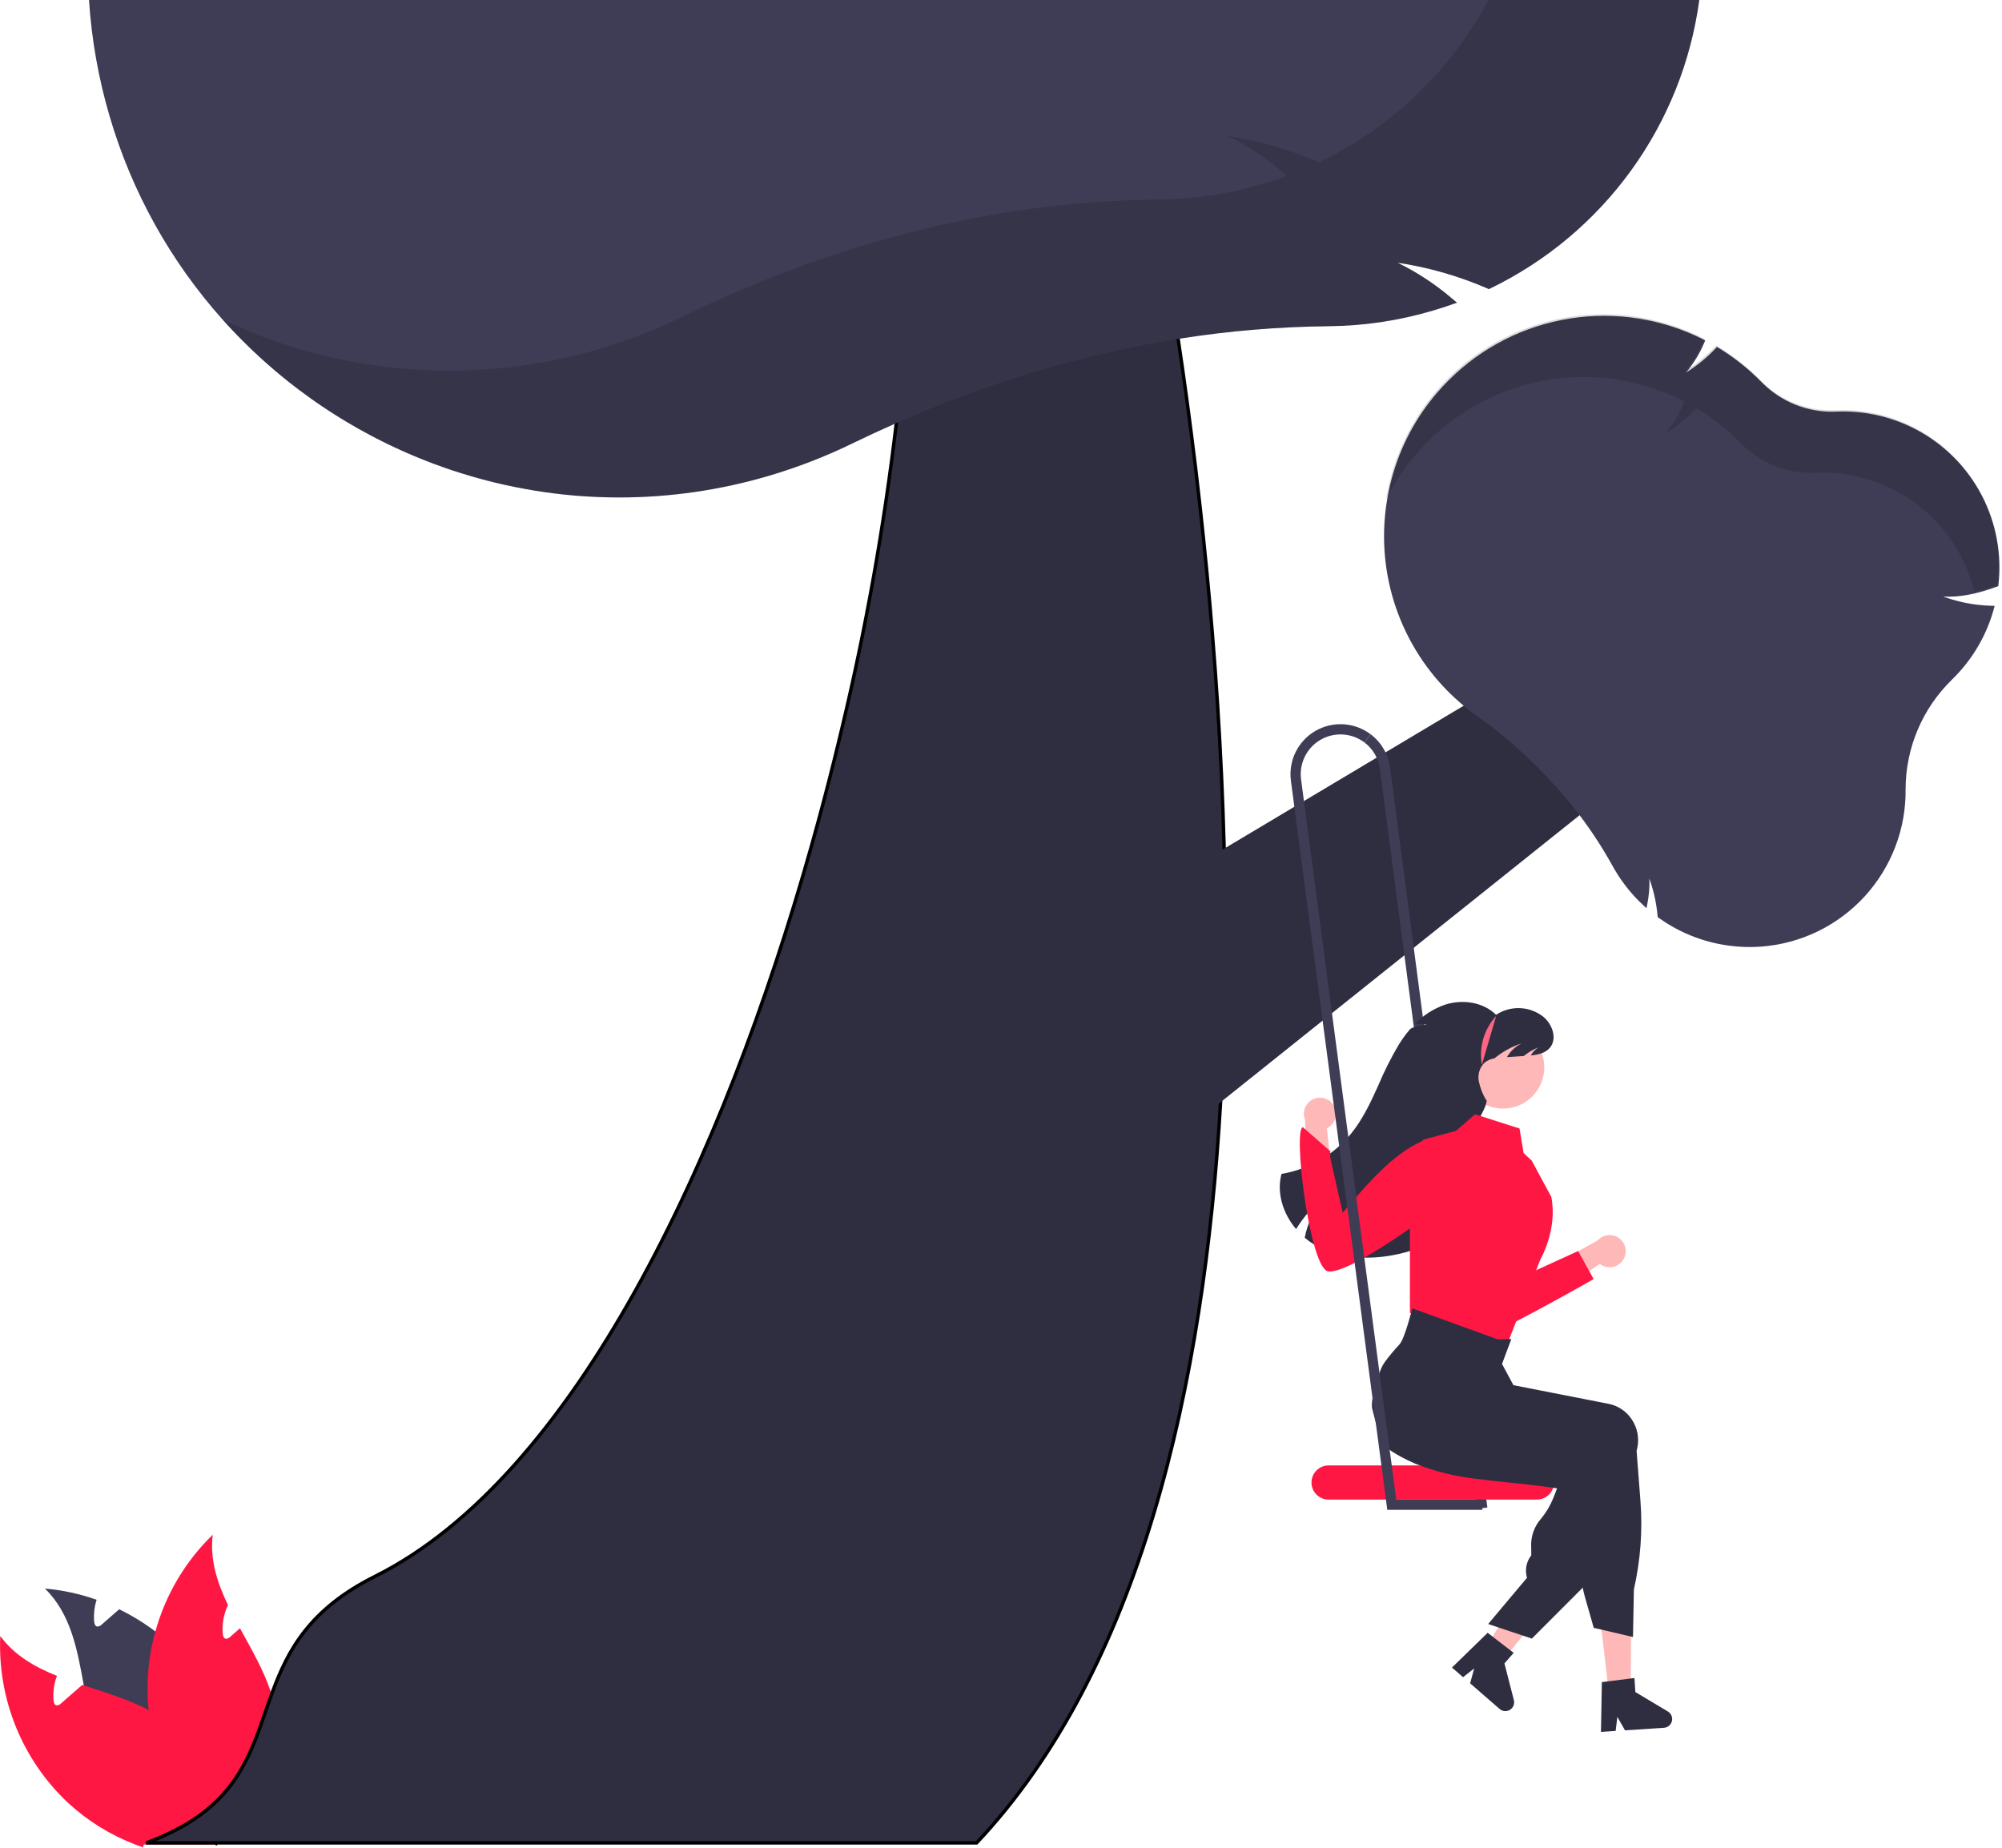 <svg width="586" height="541" viewBox="0 0 586 541" fill="none" xmlns="http://www.w3.org/2000/svg">
<path d="M69.891 529.09C69.861 530.06 69.811 531.03 69.731 532.01C68.581 533.49 67.444 534.967 66.321 536.44C65.401 537.64 64.491 538.82 63.591 540C63.571 540.02 63.561 540.04 63.541 540.06C63.491 540.13 63.441 540.2 63.381 540.28L63.001 540L62.051 539.3L56.671 535.33C51.129 534.237 45.908 531.9 41.403 528.494C36.897 525.088 33.224 520.703 30.661 515.67C27.251 508.88 25.891 501.1 24.521 493.41C22.631 482.79 20.681 472.37 13.141 465.04C18.307 465.487 23.395 466.593 28.281 468.33C27.633 470.37 27.389 472.517 27.561 474.65C27.611 475.25 27.791 475.98 28.381 476.15C28.641 476.17 28.902 476.128 29.143 476.029C29.384 475.93 29.599 475.777 29.771 475.58C30.711 474.75 31.661 473.92 32.611 473.09C33.371 472.43 34.131 471.77 34.891 471.11C38.623 472.927 42.17 475.104 45.481 477.61C50.643 481.493 55.158 486.167 58.861 491.46C64.523 499.677 68.134 509.131 69.391 519.03C69.822 522.365 69.989 525.729 69.891 529.09Z" fill="#3F3D56"/>
<path d="M80.271 515.91C79.93 517.368 79.503 518.803 78.991 520.21C75.821 524.19 72.734 528.123 69.731 532.01C68.581 533.49 67.444 534.967 66.321 536.44C65.401 537.64 64.491 538.82 63.591 540C63.571 540.02 63.561 540.04 63.541 540.06C63.521 540.04 63.491 540.02 63.471 540C63.081 539.65 62.711 539.3 62.341 538.93C60.196 536.854 58.204 534.624 56.381 532.26C49.27 523.098 44.821 512.155 43.521 500.63C43.451 499.94 43.391 499.26 43.331 498.57C42.843 491.512 43.57 484.422 45.481 477.61C48.453 466.842 54.25 457.064 62.271 449.29C61.391 456.54 63.561 463.26 66.721 469.86C65.494 472.47 64.967 475.355 65.191 478.23C65.241 478.83 65.421 479.56 66.011 479.72C66.511 479.86 67.001 479.5 67.401 479.16C68.341 478.33 69.301 477.5 70.241 476.67C73.561 482.73 77.101 488.8 79.251 495.23C79.737 496.687 80.144 498.169 80.471 499.67C81.61 505.031 81.542 510.579 80.271 515.91Z" fill="#FF1744"/>
<path d="M66.321 536.44C65.401 537.64 64.491 538.82 63.591 540C63.571 540.02 63.561 540.04 63.541 540.06C63.491 540.13 63.441 540.2 63.381 540.28L63.001 540H42.091L41.841 540.81C41.101 540.56 40.361 540.29 39.631 540C32.368 537.221 25.697 533.091 19.971 527.83C13.32 521.6 8.098 514.002 4.664 505.561C1.23 497.119 -0.333 488.034 0.081 478.93C4.241 484.61 10.141 487.99 16.671 490.61C16.571 490.88 16.471 491.14 16.391 491.41C15.739 493.446 15.494 495.59 15.671 497.72C15.721 498.33 15.901 499.06 16.481 499.22C16.74 499.245 17.002 499.207 17.244 499.109C17.486 499.012 17.701 498.858 17.871 498.66C18.821 497.83 19.771 496.99 20.721 496.17C21.481 495.51 22.231 494.85 22.991 494.19C23.351 493.88 23.711 493.57 24.061 493.26C24.221 493.31 24.371 493.36 24.521 493.41C30.991 495.53 37.631 497.51 43.521 500.63C44.998 501.413 46.43 502.278 47.811 503.22C55.781 508.816 61.275 517.281 63.141 526.84C63.451 528.438 63.651 530.055 63.741 531.68L65.451 534.84L66.321 536.44Z" fill="#FF1744"/>
<path d="M63.384 539.5L63.291 539.593L63.165 539.5H63.001H42.782C46.353 538.213 49.816 536.647 53.142 534.818L53.145 534.816C54.383 534.122 55.554 533.415 56.656 532.677C59.105 531.074 61.393 529.239 63.49 527.198L63.491 527.197C65.906 524.824 68.029 522.172 69.814 519.296C73.188 513.922 75.274 508.141 77.293 502.303L77.293 502.303L77.538 501.593C78.248 499.535 78.96 497.469 79.72 495.403C81.972 489.294 84.681 483.222 89.216 477.479C93.748 471.738 100.124 466.303 109.734 461.497C139.058 446.836 164.539 416.266 185.91 377.962C207.287 339.647 224.585 293.53 237.512 247.686L237.512 247.685C238.173 245.334 238.823 242.983 239.463 240.631C241.614 232.738 243.632 224.881 245.516 217.06C245.897 215.527 246.258 213.994 246.618 212.465C253.567 183.356 258.812 153.868 262.327 124.149L262.328 124.146C264.779 102.543 265.732 83.487 265.121 68.484C264.954 61.377 264.112 54.302 262.607 47.355L335.269 44.287C335.3 44.432 335.338 44.615 335.384 44.835C335.516 45.471 335.711 46.417 335.961 47.657C336.46 50.139 337.18 53.799 338.059 58.512C339.838 68.087 342.277 82.011 344.846 99.204L344.846 99.204C346.536 110.44 348.275 123.085 349.934 136.81C350.044 137.759 350.154 138.718 350.264 139.677L350.264 139.679C350.944 145.377 351.604 151.274 352.233 157.322C354.813 181.923 356.952 209.191 357.981 237.708V237.709C358.111 241.177 358.221 244.661 358.311 248.163L358.311 248.163C358.951 272.362 358.741 297.317 357.302 322.211C352.468 405.901 333.658 488.781 285.865 539.5H63.591H63.384Z" fill="#2F2E41" stroke="black"/>
<path d="M354.014 251.007L455.686 190.329L469.504 232.938L301.666 367.121L354.014 251.007Z" fill="#2F2E41"/>
<path d="M580.211 145.29C580.121 145.1 580.021 144.91 579.911 144.72C575.858 137.104 569.734 130.789 562.246 126.503C554.758 122.218 546.211 120.137 537.591 120.5C533.55 120.693 529.514 120.032 525.746 118.561C521.978 117.089 518.562 114.84 515.721 111.96L515.321 111.55C511.602 107.799 507.438 104.518 502.921 101.78L502.581 101.57L502.301 101.87C499.69 104.645 496.728 107.069 493.491 109.08C493.861 108.66 494.201 108.23 494.541 107.78C494.542 107.78 494.544 107.78 494.545 107.779C494.546 107.779 494.547 107.778 494.548 107.777C494.549 107.776 494.55 107.775 494.55 107.774C494.551 107.773 494.551 107.771 494.551 107.77C496.339 105.406 497.821 102.826 498.961 100.09L499.141 99.66L498.781 99.48L498.721 99.45C486.642 93.307 472.931 91.135 459.544 93.243C446.157 95.351 433.778 101.632 424.171 111.19C422.901 112.45 421.681 113.76 420.541 115.1C419.901 115.85 419.271 116.61 418.671 117.39C412.647 125.12 408.483 134.133 406.501 143.73V143.74C406.381 144.3 406.271 144.85 406.171 145.41C404.302 155.616 404.928 166.122 407.994 176.035C411.06 185.947 416.476 194.972 423.781 202.34C425.261 203.83 426.821 205.26 428.431 206.6C429.601 207.58 430.811 208.51 432.041 209.39C443.569 217.554 453.792 227.42 462.361 238.65C465.934 243.377 469.166 248.353 472.031 253.54C474.097 257.272 476.668 260.701 479.671 263.73C480.191 264.24 480.731 264.76 481.291 265.27L481.931 265.87L482.111 265.01C482.381 263.716 482.575 262.407 482.691 261.09V261.08C482.81 259.797 482.84 258.507 482.781 257.22C483.724 259.813 484.41 262.493 484.831 265.22V265.23C484.991 266.24 485.111 267.24 485.201 268.27L485.221 268.49L485.411 268.63C485.991 269.05 486.581 269.45 487.181 269.83C493.687 274.075 501.171 276.584 508.921 277.12C509.981 277.2 511.061 277.24 512.131 277.24C513.251 277.24 514.371 277.2 515.491 277.12C527.098 276.262 537.938 271.004 545.798 262.421C553.658 253.838 557.945 242.577 557.781 230.94C557.803 224.967 559.018 219.058 561.355 213.561C563.692 208.064 567.104 203.09 571.391 198.93C571.441 198.87 571.501 198.81 571.561 198.75L571.721 198.59C577.467 192.898 581.598 185.782 583.691 177.97L583.851 177.36L583.491 177.35H583.221C581.689 177.322 580.16 177.208 578.641 177.01C575.284 176.603 571.985 175.808 568.811 174.64C573.481 174.9 578.571 173.94 584.631 171.7L584.921 171.59L584.951 171.29C585.98 162.345 584.33 153.296 580.211 145.29Z" fill="#3F3D56"/>
<path opacity="0.15" d="M571.751 133.518C567.267 129.006 561.892 125.478 555.968 123.158C550.044 120.838 543.703 119.778 537.347 120.046C533.307 120.238 529.272 119.576 525.505 118.105C521.738 116.633 518.323 114.383 515.484 111.503L515.083 111.096C511.364 107.346 507.201 104.064 502.686 101.325L502.341 101.117L502.065 101.41C499.454 104.186 496.491 106.609 493.252 108.618C495.534 105.928 497.378 102.895 498.717 99.631L498.9 99.202L498.484 98.991C489.428 94.395 479.413 92.005 469.257 92.016C459.101 92.027 449.092 94.439 440.045 99.055C430.999 103.671 423.172 110.361 417.203 118.577C411.235 126.794 407.293 136.306 405.7 146.336C409.467 138.687 414.715 131.862 421.139 126.256C427.564 120.65 435.036 116.375 443.125 113.678C451.214 110.982 459.757 109.917 468.26 110.546C476.763 111.175 485.057 113.485 492.66 117.343L493.076 117.554L492.893 117.983C491.554 121.247 489.71 124.279 487.428 126.969C490.667 124.961 493.63 122.537 496.241 119.762L496.517 119.469L496.862 119.677C501.377 122.416 505.541 125.697 509.259 129.448L509.66 129.855C512.499 132.735 515.914 134.984 519.681 136.456C523.448 137.928 527.483 138.59 531.523 138.397C542.089 137.943 552.485 141.168 560.94 147.522C569.394 153.876 575.382 162.965 577.884 173.241C580.091 172.708 582.264 172.039 584.389 171.239L584.677 171.133L584.711 170.828C585.492 164.035 584.733 157.153 582.489 150.694C580.246 144.235 576.576 138.364 571.751 133.518Z" fill="black"/>
<path d="M26.051 0C26.798 11.556 28.827 22.993 32.101 34.1C38.567 56.143 49.868 76.466 65.181 93.59C65.641 94.1 66.101 94.61 66.561 95.11C67.021 95.62 67.491 96.12 67.961 96.62C68.431 97.12 68.901 97.61 69.381 98.1C69.861 98.59 70.331 99.08 70.821 99.57C72.741 101.51 74.721 103.39 76.741 105.22C77.251 105.68 77.761 106.13 78.271 106.58C79.801 107.94 81.351 109.26 82.941 110.54C83.471 110.97 84.001 111.4 84.531 111.82C85.071 112.24 85.601 112.66 86.141 113.08C86.681 113.49 87.221 113.9 87.761 114.31C88.851 115.13 89.951 115.93 91.051 116.72C91.521 117.05 91.981 117.37 92.451 117.7C93.661 118.54 94.871 119.36 96.101 120.16C96.601 120.48 97.101 120.81 97.601 121.12C97.751 121.22 97.901 121.32 98.051 121.41C98.541 121.73 99.041 122.03 99.541 122.34C100.111 122.7 100.691 123.05 101.281 123.4C102.441 124.1 103.611 124.78 104.791 125.45C105.991 126.12 107.191 126.78 108.401 127.42C109.591 128.05 110.781 128.67 111.981 129.26C112.501 129.52 113.011 129.77 113.531 130.02C113.731 130.12 113.921 130.21 114.121 130.31L115.651 131.03C116.261 131.32 116.881 131.6 117.501 131.88C118.121 132.16 118.741 132.43 119.361 132.7C120.601 133.25 121.861 133.77 123.111 134.28C123.741 134.53 124.381 134.79 125.011 135.03C125.641 135.28 126.281 135.52 126.911 135.76C127.951 136.15 129.001 136.53 130.051 136.89C130.641 137.11 131.231 137.31 131.821 137.5C132.131 137.6 132.431 137.71 132.731 137.81C133.521 138.07 134.321 138.33 135.121 138.57C137.201 139.22 139.301 139.83 141.401 140.39C142.351 140.65 143.311 140.89 144.271 141.13C145.051 141.32 145.831 141.5 146.611 141.68C147.071 141.79 147.541 141.9 148.011 142C149.921 142.42 151.831 142.8 153.761 143.15C154.511 143.29 155.251 143.42 156.001 143.54C156.181 143.57 156.351 143.6 156.521 143.63C157.431 143.78 158.351 143.92 159.271 144.05L159.691 144.11C160.481 144.22 161.271 144.33 162.061 144.43C162.371 144.46 162.681 144.5 162.991 144.54C163.691 144.63 164.391 144.71 165.091 144.78C165.641 144.84 166.191 144.89 166.751 144.94C167.441 145.01 168.121 145.07 168.811 145.13C169.821 145.21 170.841 145.28 171.851 145.34C172.821 145.4 173.791 145.45 174.761 145.49C175.661 145.53 176.561 145.56 177.451 145.58C177.801 145.59 178.141 145.6 178.481 145.6C179.411 145.62 180.341 145.63 181.261 145.63C196.099 145.623 210.86 143.485 225.091 139.28C233.471 136.805 241.632 133.641 249.491 129.82C253.601 127.82 257.714 125.91 261.831 124.09C288.45 112.138 316.529 103.746 345.341 99.13C359.776 96.859 374.358 95.646 388.971 95.5C399.256 95.401 409.478 93.87 419.341 90.95C421.021 90.46 422.751 89.9 424.481 89.3L426.481 88.61L424.851 87.25C420.052 83.156 414.757 79.682 409.091 76.91C418.12 78.265 426.934 80.79 435.311 84.42L435.811 84.64L436.311 84.4C452.662 76.46 466.796 64.598 477.453 49.872C488.109 35.147 494.959 18.014 497.391 0H26.051Z" fill="#3F3D56"/>
<g opacity="0.15">
<path d="M497.391 0C494.959 18.014 488.109 35.147 477.452 49.872C466.795 64.598 452.662 76.46 436.311 84.4L435.811 84.64L435.311 84.42C426.934 80.79 418.12 78.265 409.091 76.91C414.757 79.682 420.052 83.156 424.851 87.25L426.481 88.61L424.481 89.3C422.751 89.9 421.021 90.46 419.341 90.95C409.478 93.87 399.256 95.401 388.971 95.5C374.358 95.646 359.776 96.859 345.341 99.13C316.529 103.746 288.45 112.138 261.831 124.09C257.711 125.91 253.597 127.82 249.491 129.82C241.632 133.641 233.471 136.805 225.091 139.28C210.86 143.485 196.099 145.623 181.261 145.63C180.341 145.63 179.411 145.62 178.481 145.6C178.141 145.6 177.801 145.59 177.451 145.58C176.561 145.56 175.661 145.53 174.761 145.49C173.791 145.45 172.821 145.4 171.851 145.34C170.841 145.28 169.821 145.21 168.811 145.13C168.121 145.07 167.441 145.01 166.751 144.94C166.191 144.89 165.641 144.84 165.091 144.78C164.391 144.71 163.691 144.63 162.991 144.54C162.681 144.5 162.371 144.46 162.061 144.43C161.271 144.33 160.481 144.22 159.691 144.11L159.271 144.05C158.351 143.92 157.431 143.78 156.521 143.63C156.351 143.6 156.181 143.57 156.001 143.54C155.251 143.42 154.511 143.29 153.761 143.15C151.831 142.8 149.921 142.42 148.011 142C147.541 141.9 147.071 141.79 146.611 141.68C145.831 141.5 145.051 141.32 144.271 141.13C143.311 140.89 142.351 140.65 141.401 140.39C139.301 139.83 137.201 139.22 135.121 138.57C134.321 138.33 133.521 138.07 132.731 137.81C132.431 137.71 132.131 137.6 131.821 137.5C131.231 137.31 130.641 137.11 130.051 136.89C129.001 136.53 127.951 136.15 126.911 135.76C126.281 135.52 125.641 135.28 125.011 135.03C124.381 134.79 123.741 134.53 123.111 134.28C121.861 133.77 120.601 133.25 119.361 132.7C118.741 132.43 118.121 132.16 117.501 131.88C116.881 131.6 116.261 131.32 115.651 131.03L114.121 130.31C113.921 130.21 113.731 130.12 113.531 130.02C113.011 129.77 112.501 129.52 111.981 129.26C110.781 128.67 109.591 128.05 108.401 127.42C107.191 126.78 105.991 126.12 104.791 125.45C103.611 124.78 102.441 124.1 101.281 123.4C100.691 123.05 100.111 122.7 99.541 122.34C99.041 122.03 98.541 121.73 98.051 121.41C97.901 121.32 97.751 121.22 97.601 121.12C97.101 120.81 96.601 120.48 96.101 120.16C94.871 119.36 93.661 118.54 92.451 117.7C91.981 117.37 91.521 117.05 91.051 116.72C89.951 115.93 88.851 115.13 87.761 114.31C87.221 113.9 86.681 113.49 86.141 113.08C85.601 112.66 85.071 112.24 84.531 111.82C84.001 111.4 83.471 110.97 82.941 110.54C81.361 109.25 79.804 107.93 78.271 106.58C77.761 106.13 77.251 105.68 76.741 105.22C74.721 103.39 72.741 101.51 70.821 99.57C70.331 99.08 69.861 98.59 69.381 98.1C68.901 97.61 68.431 97.12 67.961 96.62C67.491 96.12 67.021 95.62 66.561 95.11C66.101 94.61 65.641 94.1 65.181 93.59C99.596 109.912 138.821 112.97 175.351 102.18C183.731 99.706 191.893 96.542 199.751 92.72C220.521 82.524 242.251 74.411 264.621 68.5C288.76 62.133 313.588 58.748 338.551 58.42C338.771 58.41 339.001 58.41 339.221 58.41C349.51 58.303 359.734 56.769 369.601 53.85C371.281 53.36 373.001 52.8 374.731 52.2L376.731 51.51L375.111 50.15C370.308 46.056 365.01 42.582 359.341 39.81C368.373 41.165 377.19 43.69 385.571 47.32L386.071 47.54L386.571 47.3C407.529 37.12 424.722 20.561 435.681 0H497.391Z" fill="black"/>
</g>
<path d="M432.393 441.695L403.902 225.11C403.704 223.582 403.203 222.11 402.428 220.778C401.653 219.447 400.62 218.284 399.389 217.357L401.2 214.967C402.749 216.132 404.048 217.595 405.023 219.269C405.998 220.944 406.628 222.797 406.876 224.719L435.368 441.305L432.393 441.695Z" fill="#3F3D56"/>
<path d="M439.952 324.54C446.621 324.54 452.027 319.134 452.027 312.465C452.027 305.797 446.621 300.391 439.952 300.391C433.284 300.391 427.878 305.797 427.878 312.465C427.878 319.134 433.284 324.54 439.952 324.54Z" fill="#FFB8B8"/>
<path d="M379.374 359.812C381.635 356.166 384.478 352.916 387.789 350.188C384.811 353.661 382.78 357.844 381.894 362.332C382.683 363.006 383.523 363.619 384.406 364.165C387.063 365.777 389.983 366.908 393.034 367.505C395.513 362.238 399.13 357.586 403.622 353.884C400.184 357.897 398.017 362.843 397.397 368.091C400.867 368.307 404.35 368.088 407.765 367.44C412.889 366.492 417.994 364.696 421.946 361.305C426.224 357.636 428.853 352.342 430.263 346.884C431.672 341.43 431.962 335.756 432.241 330.129C432.376 327.448 435.032 324.736 435.167 322.055L434.993 322.029C433.975 320.321 433.251 318.453 432.852 316.505C432.665 315.528 432.723 314.52 433.022 313.571C433.32 312.622 433.85 311.763 434.564 311.07C435.405 310.406 436.406 309.976 437.465 309.82C437.579 309.713 437.7 309.612 437.826 309.511C440.099 307.721 442.666 306.34 445.412 305.428C443.604 306.323 442.099 307.729 441.083 309.471C442.729 309.359 444.376 309.248 446.022 309.138C446.639 308.652 447.281 308.198 447.944 307.778C448.706 307.329 449.5 306.937 450.32 306.605C449.39 307.205 448.617 308.019 448.065 308.978C450.192 308.769 452.356 308.3 453.686 306.697C455.889 304.045 454.376 299.798 451.704 297.618C449.751 296.094 447.368 295.222 444.892 295.126C442.417 295.03 439.974 295.715 437.908 297.083C434.134 293.326 428.088 292.475 423.021 294.104C419.666 295.249 416.635 297.182 414.18 299.74C415.378 299.765 416.574 299.859 417.761 300.023C416.056 300.018 414.374 300.409 412.847 301.166C412.093 302.025 411.385 302.922 410.726 303.856C410.293 304.469 409.878 305.093 409.481 305.729C407.15 309.666 405.095 313.76 403.331 317.981C401.143 322.835 398.847 327.709 395.492 331.844C390.356 338.127 383.108 342.325 375.103 343.654C373.609 349.29 375.569 355.314 379.374 359.812Z" fill="#2F2E41"/>
<path d="M437.936 297.419C436.184 299.323 434.895 301.605 434.169 304.088C433.443 306.571 433.3 309.188 433.75 311.736L437.936 297.419Z" fill="#FD6584"/>
<path d="M475.311 368.469C474.996 369.077 474.55 369.608 474.007 370.025C473.464 370.442 472.836 370.735 472.167 370.883C471.498 371.032 470.805 371.031 470.137 370.882C469.468 370.734 468.84 370.44 468.297 370.023L454.381 379.161L454.398 370.51L467.61 363.158C468.372 362.292 469.425 361.736 470.57 361.595C471.715 361.454 472.871 361.738 473.82 362.393C474.77 363.048 475.446 364.028 475.72 365.148C475.995 366.268 475.85 367.45 475.311 368.469Z" fill="#FFB8B8"/>
<path d="M425.256 335.191C425.256 335.191 419.545 343.103 419.716 352.371C419.886 361.639 427.767 392.236 431.67 392.165C435.572 392.093 466.478 374.447 466.478 374.447L461.935 366.235L439.676 376.403C439.676 376.403 441.769 330.984 425.256 335.191Z" fill="#FF1744"/>
<path d="M448.331 339.751L445.961 337.542L444.781 330.365L431.759 326.201L426.169 331.071L416.47 333.663L412.692 351.982V384.323L441 394L450.844 368.773C450.844 368.773 456 360 454.069 350.362L448.331 339.751Z" fill="#FF1744"/>
<path d="M452.721 429.88C451.884 429.308 450.894 429.002 449.881 429H388.881C387.555 429 386.283 429.527 385.345 430.464C384.408 431.402 383.881 432.674 383.881 434C383.881 435.326 384.408 436.598 385.345 437.536C386.283 438.473 387.555 439 388.881 439H449.881C450.936 438.998 451.964 438.664 452.819 438.045C453.673 437.425 454.311 436.552 454.641 435.55C454.797 435.048 454.878 434.526 454.881 434C454.88 433.19 454.683 432.392 454.307 431.675C453.931 430.957 453.387 430.342 452.721 429.88Z" fill="#FF1744"/>
<path d="M471.029 496.509L477.326 495.726L477.448 470.539L468.154 471.695L471.029 496.509Z" fill="#FFB8B8"/>
<path d="M435.849 480.692C436.161 481.071 436.475 481.446 436.792 481.822C437.423 482.574 438.065 483.32 438.709 484.059C439.034 484.429 439.362 484.8 439.688 485.166L439.683 485.178L439.706 485.19L439.713 485.196L440.276 485.553L441.936 483.518L442.701 482.581L443.783 481.254L445.764 478.825L456.197 466.04L448.288 461.035L447.524 462.247L447.52 462.246L447.142 462.847L440.052 474.053L438.604 476.345L438.559 476.414L437.689 477.782L436.939 478.967L436.102 480.293L435.849 480.692Z" fill="#FFB8B8"/>
<path d="M401.604 412.115C401.857 413.175 402.123 414.235 402.397 415.288C402.903 417.249 403.446 419.194 404.025 421.126C404.023 421.13 404.027 421.131 404.03 421.136C404.474 421.946 405.01 422.701 405.628 423.386C405.652 423.42 405.683 423.448 405.708 423.479C406.166 423.977 406.683 424.416 407.248 424.787C407.453 424.917 407.662 425.049 407.866 425.18C408.608 425.64 409.351 426.07 410.097 426.479C411.425 427.202 412.763 427.85 414.112 428.423C414.219 428.472 414.328 428.517 414.437 428.562C420.059 430.776 425.949 432.235 431.954 432.902C434.999 433.316 438.139 433.642 441.391 433.979C442.455 434.086 443.521 434.199 444.6 434.315C444.681 434.324 444.767 434.331 444.852 434.342C446.393 434.506 447.957 434.683 449.555 434.875C451.567 435.117 453.635 435.391 455.771 435.71L454.678 438.506C453.828 440.653 452.653 442.658 451.194 444.449C450.138 445.611 449.327 446.975 448.812 448.458C448.297 449.942 448.087 451.514 448.196 453.081L448.218 455.323C447.525 456.201 447.045 457.227 446.815 458.322C446.586 459.417 446.613 460.55 446.895 461.633L446.964 461.891L436.287 474.599L435.595 475.423L438.558 476.413L442.202 477.635L448.38 479.698L463.268 464.792L463.98 464.081L463.994 464.037L474.552 429.361C474.642 429.054 474.72 428.739 474.782 428.423C475.079 426.991 475.089 425.513 474.81 424.077C474.531 422.641 473.968 421.275 473.155 420.059C472.379 418.887 471.377 417.881 470.208 417.099C469.039 416.317 467.726 415.776 466.346 415.506L463.163 414.882L456.66 413.605L452.078 412.709L451.987 412.691L438.477 410.041L438.813 405.942L438.663 405.82L433.878 402.001L417.33 388.791L417.287 388.759L416.199 387.89L415.971 388.08C415.904 388.137 415.836 388.194 415.772 388.253C413.812 390.041 412.04 392.025 410.483 394.173C407.903 397.671 405.525 401.313 403.359 405.081C403.265 405.244 403.179 405.393 403.104 405.527L403.077 405.567C403.042 405.631 403.02 405.672 403.012 405.683C401.939 407.649 401.451 409.881 401.604 412.115Z" fill="#2F2E41"/>
<path d="M405.038 399.184C405.183 398.949 405.346 398.715 405.51 398.49C406.778 396.798 408.14 395.178 409.587 393.636C411.221 391.877 413.353 383.022 413.381 383L438.447 392.113L442.381 392L439.653 399.289L439.652 399.293L442.992 405.504L443.025 405.51L453.781 407.618L464.865 409.791L470.819 410.959C472.2 411.229 473.512 411.77 474.681 412.552C475.851 413.334 476.852 414.34 477.629 415.513C478.441 416.729 479.003 418.095 479.283 419.531C479.562 420.967 479.553 422.444 479.255 423.876C479.198 424.167 479.126 424.463 479.043 424.75L480.166 439.307C480.839 448.014 480.194 456.772 478.253 465.286L477.986 479.228L477.406 479.092L468.779 477.075L466.5 476.544L464.007 467.816C463.723 466.821 463.475 465.811 463.269 464.794C462.927 463.13 462.691 461.446 462.563 459.753L460.404 431.19C459.544 431.058 458.694 430.922 457.854 430.782C453.965 430.148 450.26 429.453 446.74 428.696C436.675 426.696 426.878 423.53 417.547 419.26C415.255 418.171 413.073 417.017 411.003 415.797C410.242 415.353 409.497 414.898 408.767 414.434C408.594 414.328 408.425 414.223 408.258 414.113C406.751 413.138 405.514 411.8 404.658 410.222C403.803 408.645 403.357 406.878 403.361 405.083C403.346 402.997 403.929 400.95 405.038 399.184Z" fill="#2F2E41"/>
<path d="M470.532 492.224L477.347 491.371L478.416 491.236L478.681 495.341L488.2 501.034C488.671 501.315 489.039 501.739 489.252 502.244C489.464 502.75 489.51 503.31 489.381 503.843C489.253 504.376 488.957 504.854 488.537 505.207C488.118 505.56 487.596 505.77 487.049 505.805L475.643 506.548L473.414 502.616L472.91 506.726L468.613 507.007L468.875 492.433L470.532 492.224Z" fill="#2F2E41"/>
<path d="M436.765 479.017L442.208 483.206L443.063 483.863L440.363 486.966L443.12 497.709C443.257 498.24 443.221 498.801 443.016 499.309C442.811 499.818 442.45 500.248 441.983 500.536C441.517 500.825 440.97 500.956 440.424 500.912C439.877 500.868 439.359 500.65 438.945 500.29L430.317 492.792L431.5 488.429L428.25 490.995L425 488.172L435.44 478L436.765 479.017Z" fill="#2F2E41"/>
<path d="M390.226 323.348C390.622 323.907 390.89 324.546 391.013 325.22C391.135 325.894 391.108 326.586 390.934 327.249C390.759 327.911 390.442 328.527 390.004 329.054C389.566 329.58 389.018 330.004 388.398 330.296L390.157 346.851L382.472 342.878L381.979 327.766C381.558 326.692 381.546 325.502 381.944 324.419C382.342 323.337 383.124 322.439 384.14 321.894C385.157 321.35 386.338 321.197 387.459 321.465C388.581 321.733 389.565 322.403 390.226 323.348Z" fill="#FFB8B8"/>
<path d="M427.791 345.04C426.751 347.028 425.453 348.871 423.931 350.52C419.551 355.2 405.631 364.98 396.511 369.7C392.421 371.81 389.512 372.581 388.411 372.08C383.155 369.687 378.409 330.33 381.381 330L389.381 337V339L393.011 355.02C393.011 355.02 393.821 354.04 395.201 352.47C399.701 347.38 407.351 337.98 416.381 334C419.211 339.19 427.241 344.42 427.241 344.42C427.241 344.42 427.451 344.64 427.791 345.04Z" fill="#FF1744"/>
<path d="M433.881 442H406.066L405.894 440.696L377.858 228.553C377.479 225.691 377.956 222.78 379.228 220.188C380.5 217.596 382.51 215.439 385.005 213.986C387.5 212.534 390.369 211.852 393.251 212.027C396.133 212.201 398.899 213.224 401.201 214.967L399.389 217.357C397.559 215.972 395.36 215.159 393.069 215.021C390.778 214.882 388.497 215.425 386.513 216.579C384.53 217.734 382.932 219.45 381.921 221.51C380.91 223.571 380.531 225.885 380.832 228.16L408.696 439H433.881V442Z" fill="#3F3D56"/>
</svg>
